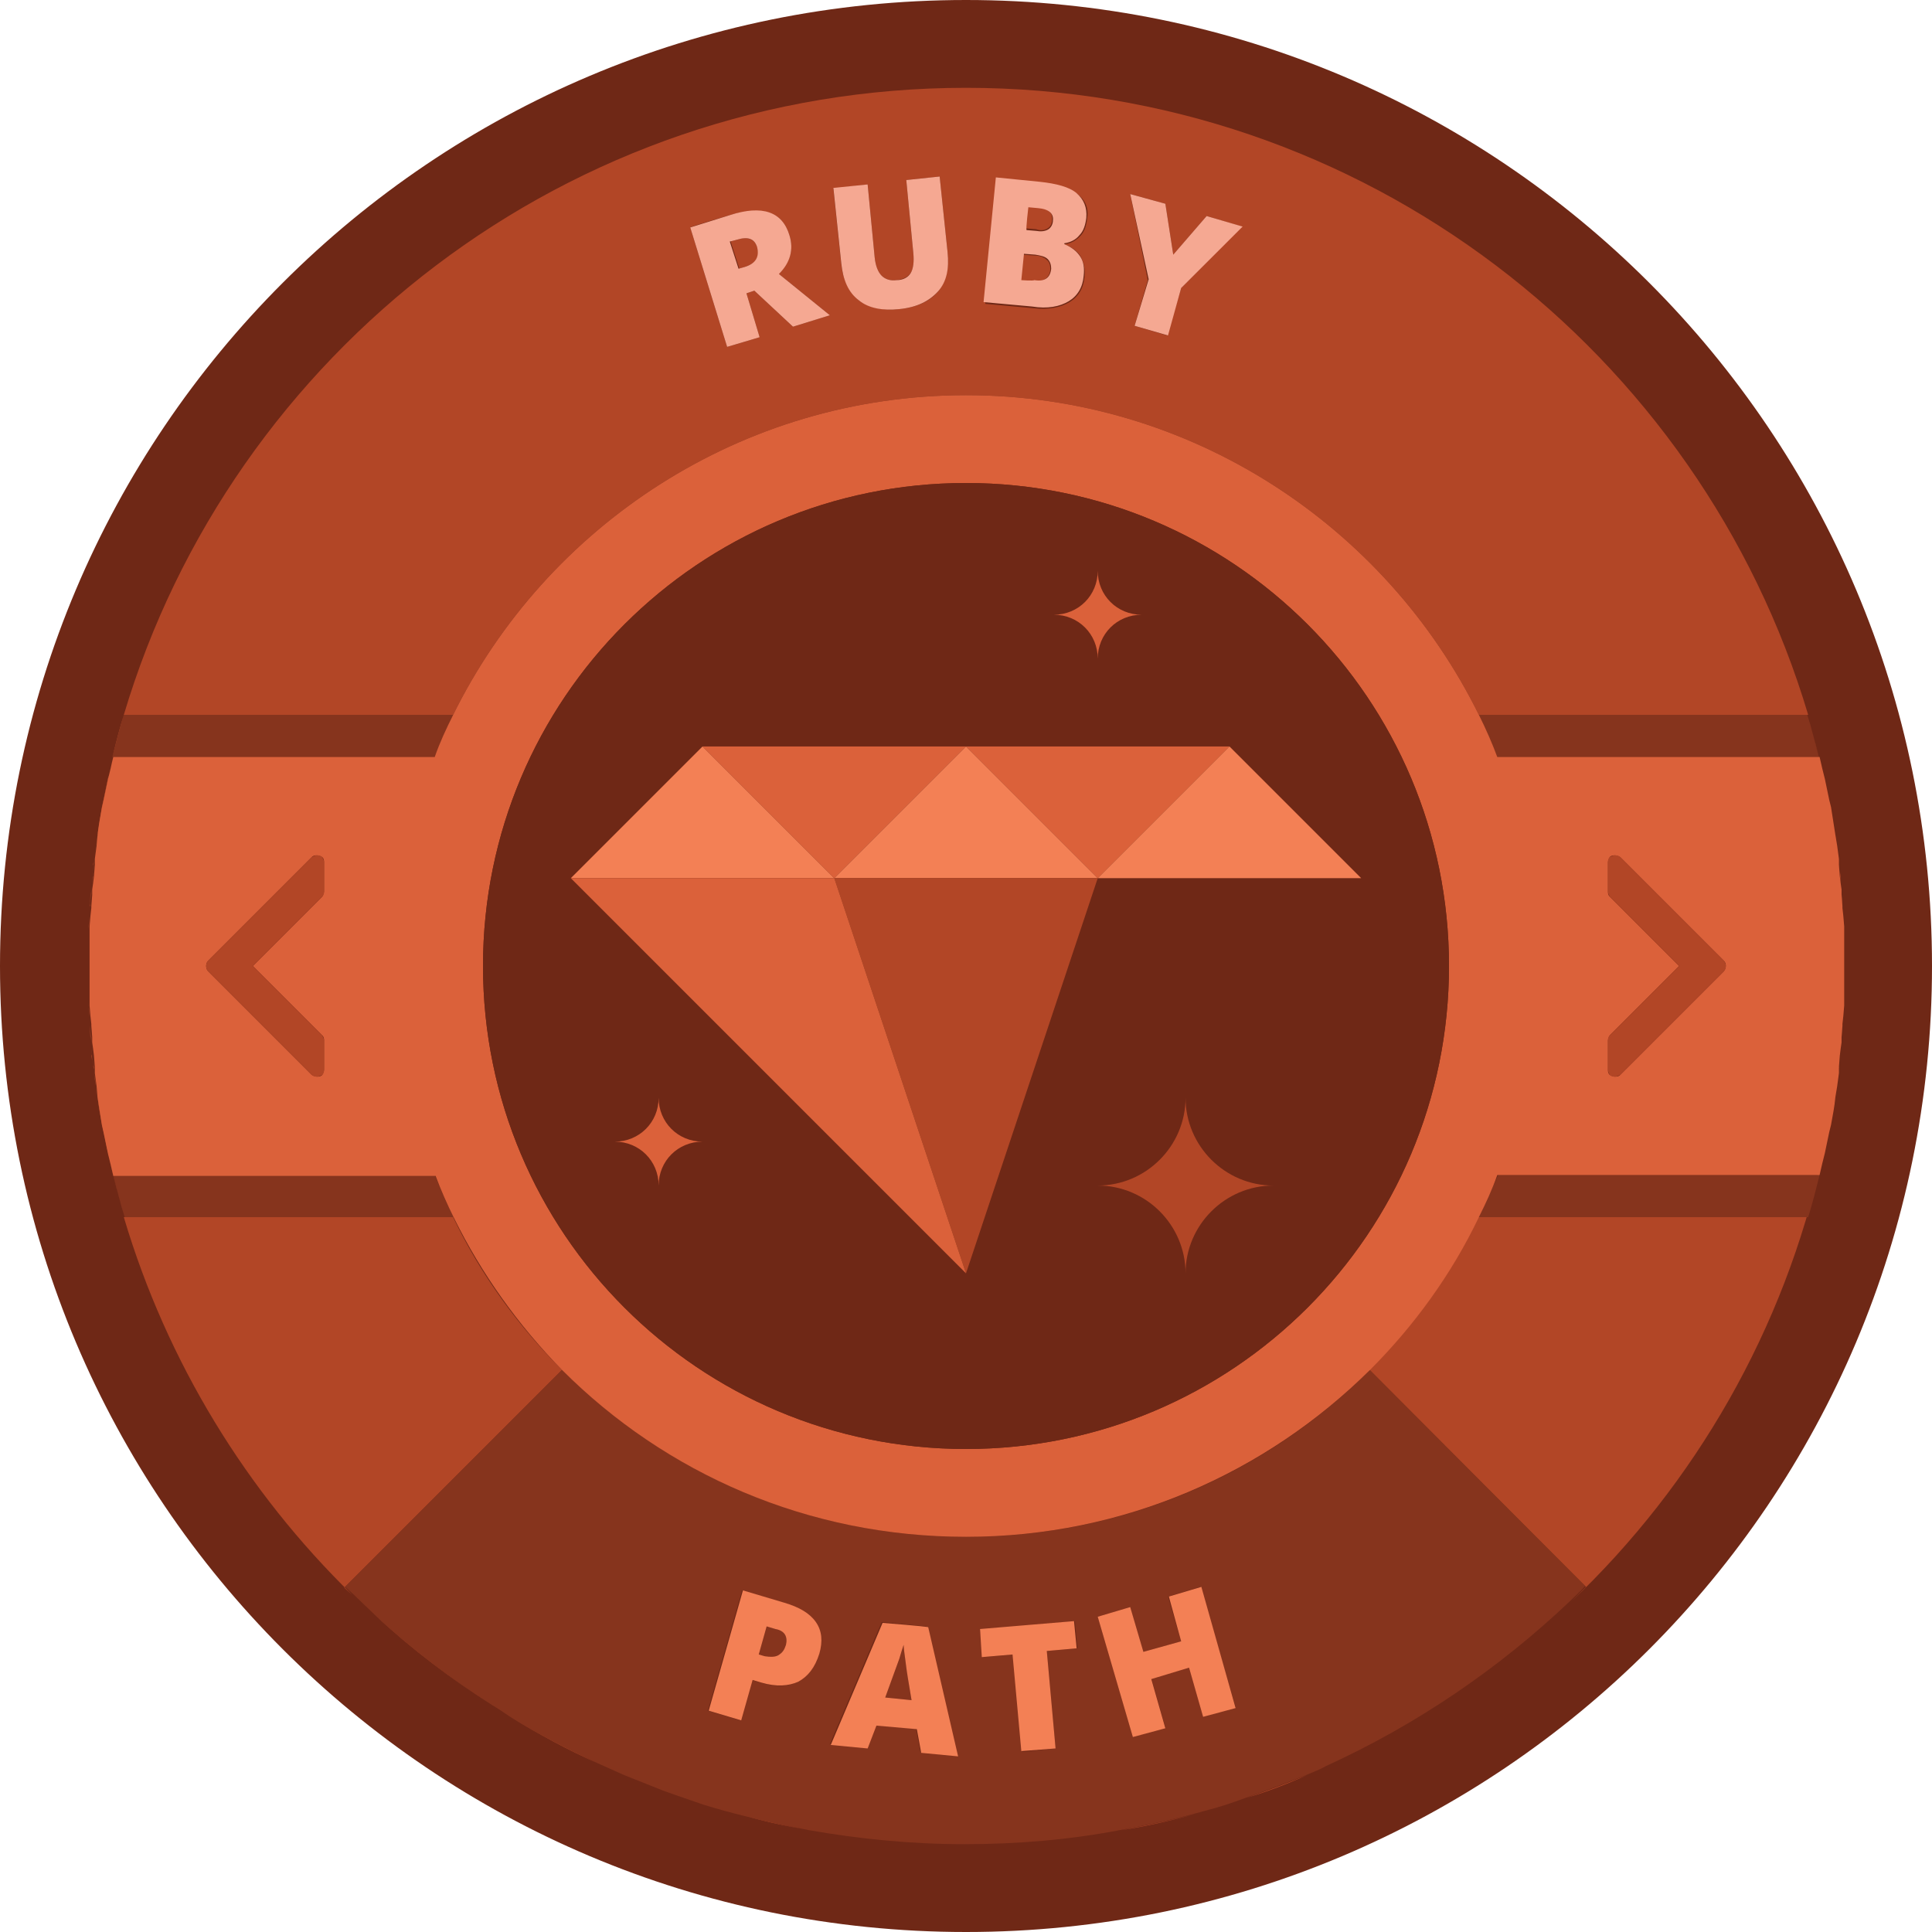 <svg xmlns="http://www.w3.org/2000/svg" viewBox="0 0 220 220"><circle fill="#6F2816" cx="110" cy="110" r="106"/><path fill="#6F2816" d="M110 0c-60.8 0-110 49.2-110 110s49.2 110 110 110 110-49.2 110-110-49.2-110-110-110zm69 182.4c-8.1 7.7-17.5 14.1-27.8 18.8l-2.2 1c-2.2.9-4.5 1.8-6.9 2.6-1.5.5-3.1 1-4.7 1.5-3.2.9-6.4 1.6-9.7 2.2-5.7 1-11.7 1.6-17.7 1.6s-12-.5-17.7-1.6c-2.5-.4-4.9-1-7.3-1.6-1.6-.4-3.2-.9-4.7-1.3-1.6-.5-3.1-1-4.6-1.6l-4.5-1.8c-1-.4-2-.9-2.9-1.3-3.4-1.6-6.8-3.4-10-5.3-.7-.4-1.4-.8-2-1.3-4.7-3-9.2-6.5-13.3-10.2-.9-.8-1.7-1.6-2.6-2.5-12-11.7-21.1-26.5-26-43-.7-2.2-1.3-4.5-1.8-6.8v-.1c-.5-2.3-.9-4.6-1.3-6.9v-.3l-.3-2.2v-.4l-.1-.5-.1-.5-.1-1.4-.1-.7-.1-1.2v-.9l-.1-.9-.1-1.6v-8.4c0-.5 0-1.1.1-1.6l.1-.9v-.9l.1-1.2.1-.7.1-1.4.1-.5.1-.5v-.4l.3-2.2v-.3c.3-2.3.8-4.6 1.3-6.9v-.1l.5-2.1c.4-1.6.8-3.2 1.3-4.8 12-41.2 50.3-71.3 95.6-71.3s83.6 30.1 95.9 71.4c.7 2.3 1.3 4.5 1.8 6.8v.1c.5 2.3.9 4.6 1.3 6.9v.3l.3 2.2v.4l.1.5.1.5.1 1.4.1.7.1 1.2v.9l.1.9.1 1.6v8.4c0 .5 0 1.1-.1 1.6l-.1.9v.9l-.1 1.2-.1.7-.1 1.4-.1.5-.1.5v.4l-.3 2.2v.3c-.3 2.3-.8 4.6-1.3 6.9v.1c-4.4 19.6-14.6 37.1-28.7 50.6z"/><path fill="#B24626" d="M10.1 114.2c0 .5 0 1.1.1 1.6l-.1-1.2v-.4zM10.2 104.2l-.1 1.6v-.4l.1-1.2zM10.2 116.6v.5-.3-.2zM10.3 117.5l.1 1.2v-.6l-.1-.6zM207.4 132.5l-.3 1.3c-.4 1.6-.8 3.2-1.3 4.8h-37.5c-3.2 6.5-7.4 12.3-12.4 17.4l24.7 24.7-1.7 1.7c14.1-13.4 24.3-31 28.6-50.7l-.1.8zM64 156c-5-5-9.3-10.9-12.4-17.4h-37.5c4.9 16.5 14 31.3 26 43l-.9-.8 24.8-24.8zM12.9 133.8l-.3-1.3-.2-.8c.5 2.3 1.1 4.6 1.8 6.8-.5-1.5-.9-3.1-1.3-4.7zM10.3 102.9v.5-.2c-.1 0 0-.3 0-.3zM10.4 119.4l.1 1.4-.1-.6c.1 0 0-.8 0-.8zM10.6 121.3l.1.5v-.3l-.1-.2zM10.7 122.2l.3 2.2-.1-.7c0-.5-.1-1-.2-1.5zM11.8 128.9l-.2-.9c-.2-1.1-.4-2.1-.5-3.2v-.2c.3 2.3.8 4.6 1.3 6.9l-.1-.3c-.2-.7-.3-1.5-.5-2.3zM14.1 81.4c-.5 1.6-.9 3.2-1.3 4.8.5-1.6.9-3.2 1.3-4.8zM209.9 105.8c0-.5 0-1.1-.1-1.6l.1 1.2v.4zM209.8 103.4v-.5.3.2zM209.6 100.6l-.1-1.4.1.6v.8zM209.7 102.5l-.1-1.2v.6l.1.6zM12.9 86.2l-.5 2.1.2-.8.3-1.3zM11.6 91.9l.2-.9.5-2.4.1-.3c-.5 2.3-.9 4.6-1.3 6.9v-.2c.2-.9.3-2 .5-3.1zM209.8 115.8l.1-1.6v.4l-.1 1.2zM209.7 117.1v-.5.2.3zM119.3 26c.3-.2.5-.5.5-1 .1-.8-.5-1.3-1.7-1.4l-1.1-.1-.2 2.5 1.2.1c.5.2 1 .1 1.3-.1zM207.1 86.2l.3 1.3.2.8c-.5-2.3-1.1-4.6-1.8-6.8.5 1.5.9 3.1 1.3 4.7zM84.8 30.4c1.3-.4 1.8-1.2 1.4-2.3-.3-.9-1.1-1.2-2.3-.8l-.7.2 1 3.1c-.1 0 .6-.2.6-.2zM208.2 91.1l.2.8c.2 1.1.4 2.1.5 3.2v.2c-.3-2.3-.8-4.6-1.3-6.9l.1.3.5 2.4zM209.6 118.7l.1-1.2-.1.7v.5zM110 45c25.6 0 47.8 14.9 58.4 36.4h37.5c-12.3-41.3-50.6-71.4-95.9-71.4s-83.6 30.1-95.9 71.4h37.5c10.6-21.5 32.8-36.4 58.4-36.4zm22.7-21.8l.9 5.8 3.8-4.4 4 1.2-6.9 7-1.6 5.4-3.7-1.1 1.5-5.2-2-9.8 4 1.1zm-19.2-2.9l5 .5c1.9.2 3.3.6 4.2 1.3s1.3 1.6 1.1 2.8c-.1.8-.3 1.5-.8 2s-1 .8-1.7.9v.1c.9.3 1.5.8 1.8 1.4s.5 1.3.4 2.2c-.1 1.3-.7 2.3-1.7 2.9s-2.4.9-4.1.7l-5.5-.5c-.1-.1 1.3-14.3 1.3-14.3zm-14.7.7l.8 8.3c.1 1 .4 1.7.8 2.1s1 .6 1.7.5c.8-.1 1.3-.4 1.6-.8.3-.5.4-1.2.3-2.3l-.8-8.3 3.8-.4.9 8.6c.2 1.9-.2 3.4-1.1 4.5s-2.4 1.8-4.4 2c-1.9.2-3.5-.2-4.6-1-1.1-.9-1.8-2.3-2-4.1l-.9-8.6 3.9-.5zm-15.7 3.5c3.7-1.1 6-.4 6.8 2.3.5 1.6.1 3-1.2 4.4l5.8 4.7-4.2 1.3-4.4-4.1-.9.3 1.5 5-3.7 1.1-4.2-13.6c0-.1 4.5-1.4 4.5-1.4zM209.4 98.7l-.1-.5v.3l.1.2zM119.6 30.7c0-.5-.1-.9-.4-1.1-.3-.3-.8-.5-1.4-.5l-1.3-.1-.3 3 1.4.1c1.2 0 1.9-.4 2-1.4zM209.3 97.8l-.3-2.2.1.7c0 .5.1 1 .2 1.5zM210 107.1v2.9-2.9zM56.1 194.2c-4.7-3-9.2-6.5-13.3-10.2 4.1 3.8 8.6 7.2 13.3 10.2zM10 112.9v-2.9 2.9zM209.4 120.8l.1-1.4-.1.8v.6zM179 182.4c-8.1 7.7-17.5 14.1-27.8 18.8 10.3-4.7 19.7-11.1 27.8-18.8zM148.9 202.1c-2.2.9-4.5 1.8-6.9 2.6 2.4-.7 4.7-1.6 6.9-2.6zM210 110v2.9-2.9zM137.4 206.2c-3.2.9-6.4 1.6-9.7 2.2 3.3-.5 6.5-1.3 9.7-2.2zM68.1 200.8c-3.4-1.6-6.8-3.4-10-5.3 3.3 2 6.6 3.8 10 5.3zM92.3 208.4c-2.5-.4-4.9-1-7.3-1.6 2.4.7 4.8 1.2 7.3 1.6zM10 110v-2.9 2.9zM11 95.6l-.3 2.2.2-1.5.1-.7zM208.4 128.1l-.2.8-.5 2.4-.1.3c.5-2.3.9-4.6 1.3-6.9v.2c-.2 1-.3 2.1-.5 3.2zM209 124.4l.3-2.2-.2 1.5-.1.7zM209.3 121.9l.1-.5v.2c-.1-.1-.1.3-.1.3zM10.7 98.1l-.1.5v-.2l.1-.3zM10.6 99.2l-.1 1.4.1-.8c-.1 0 0-.6 0-.6zM10.4 101.3l-.1 1.2.1-.7v-.5z"/><path fill="#86341D" d="M156 156c-11.8 11.8-28 19-46 19s-34.2-7.3-46-19l-24.7 24.7.9.8 2.6 2.5c4.1 3.8 8.6 7.2 13.3 10.2.7.4 1.4.9 2 1.3 3.2 2 6.6 3.7 10 5.3l2.9 1.3 4.5 1.8s3.1 1.1 4.6 1.6c1.6.5 3.1.9 4.7 1.3 2.4.6 4.8 1.1 7.3 1.6 5.7 1 11.7 1.6 17.7 1.6s12-.5 17.7-1.6c3.3-.6 6.5-1.3 9.7-2.2 1.6-.4 3.1-.9 4.7-1.5 2.3-.8 4.6-1.7 6.9-2.6.7-.3 1.5-.6 2.2-1 10.3-4.7 19.7-11.1 27.8-18.8.6-.6 1.2-1.1 1.7-1.7l-24.5-24.6zm-62.8 32.3c-.4 1.5-1.2 2.6-2.4 3.2-1.1.6-2.5.6-4.2.1l-1-.3-1.3 4.6-3.7-1.1 3.9-13.7 4.7 1.4c1.7.5 2.9 1.3 3.6 2.3.7.9.8 2.1.4 3.5zm11.6 11.2l-.5-2.7-4.6-.4-1 2.6-4.2-.4 5.9-13.9 5.1.5 3.4 14.7-4.1-.4zm15.4-.4l-3.8.4-1-11.1-3.5.3-.3-3.1 10.8-1 .3 3.1-3.5.3 1 11.1zm16.8-3.6l-1.6-5.6-4.3 1.2 1.6 5.6-3.7 1.1-4-13.7 3.7-1.1 1.5 5.1 4.3-1.2-1.5-5.1 3.7-1.1 4 13.7-3.7 1.1zM103.1 189.1c-.1-.8-.2-1.4-.2-1.8-.1.3-.3.9-.5 1.6l-1.6 4.4 3 .3-.4-2.4c0-.5-.2-1.2-.3-2.1zM88.3 185.5l-1-.3-.9 3.2.7.2c.6.2 1 .1 1.5-.1.4-.2.7-.6.9-1.2.2-.9-.1-1.6-1.2-1.8zM11.1 95.1v.5l-.1.7c-.1 0 .1-1.2.1-1.2zM10.7 98.5v.2l-.1.5-.1.6c.1-.5.1-.9.2-1.3zM10.3 101.9l-.1.7v.7l.1-1.4zM11.8 91.1l-.2.9.2-.9zM12.3 131.3l.1.3v.1l.2.8-.3-1.2zM10.5 120.2l.1.6.1.5v.2c-.1-.4-.1-.8-.2-1.3zM49.5 133.8h-36.6c.4 1.6.8 3.2 1.3 4.8h37.5c-.9-1.6-1.5-3.2-2.2-4.8zM10.9 123.7l.1.7v.5l-.1-1.2zM10.1 105.8v.8-.8zM12.6 87.5l-.2.8v.1l-.1.3.3-1.2zM10.2 116.8v.7l.1.7c0-.5 0-.9-.1-1.4zM10.1 113.7v.9-.9zM209.5 99.8l-.1-.6-.1-.5v-.2c.1.4.1.8.2 1.3zM209.9 106.3v-.9.9zM168.4 138.6h37.5c.5-1.6.9-3.2 1.3-4.8h-36.6l-2.2 4.8zM209.9 114.2v-.8.8zM209.8 103.2v-.7l-.1-.7c0 .5 0 .9.1 1.4zM209.3 121.5v-.2l.1-.5.1-.6c-.1.5-.1.9-.2 1.3zM209.7 118.1l.1-.7v-.7l-.1 1.4zM11.8 128.9l-.2-.9.2.9zM207.4 132.5l.2-.8v-.1l.1-.3-.3 1.2zM208.2 128.9l.2-.8-.2.8zM208.9 124.9v-.5l.1-.7-.1 1.2zM207.7 88.7l-.1-.3v-.1l-.2-.8.3 1.2zM170.5 86.2h36.6c-.4-1.6-.8-3.2-1.3-4.8h-37.5c.9 1.6 1.5 3.2 2.2 4.8zM49.5 86.2c.6-1.6 1.3-3.2 2.1-4.8h-37.5c-.5 1.6-.9 3.2-1.3 4.8h36.7zM209.1 96.3l-.1-.7v-.5l.1 1.2zM208.4 91.9l-.2-.8.2.8z"/><path fill="#DB613A" d="M11.1 124.9l.5 3.2.2.9.5 2.4.3 1.2.3 1.3h36.7c.6 1.6 1.3 3.2 2.1 4.8 3.1 6.3 7.3 12.2 12.3 17.3 11.8 11.8 28 19 46 19s34.2-7.3 46-19c5-5 9.3-10.9 12.4-17.4.8-1.6 1.5-3.1 2.1-4.8h36.7l.3-1.3.3-1.2.5-2.4.2-.8c.2-1.1.4-2.1.5-3.2l.2-1.2.2-1.5v-.7l.1-1.3.1-.8.1-.7v-.6l.1-1.3v-.2l.1-.9.1-1.2v-9l-.1-1.2-.1-.9v-.2l-.1-1.3v-.6l-.1-.7-.1-.8-.1-1.3v-.7l-.2-1.5-.2-1.2-.5-3.2-.2-.8-.5-2.4-.3-1.2-.3-1.3h-36.7c-.6-1.6-1.3-3.2-2.1-4.8-10.6-21.5-32.8-36.4-58.4-36.4s-47.8 14.9-58.4 36.4c-.8 1.6-1.5 3.1-2.1 4.8h-36.6c-.1.4-.2.8-.3 1.3l-.3 1.2-.5 2.4-.2.9c-.2 1.1-.4 2.1-.5 3.2l-.1 1.1-.2 1.5v.7l-.1 1.3-.1.8-.1.7v.6l-.1 1.3v.2l-.1.9-.1 1.2v9l.1 1.2.1.9v.2l.1 1.3v.6l.1.7.1.8.1 1.3v.7l.2 1.5.1 1.2zm172-6.4c0-.2.1-.4.2-.6l7.9-7.9-7.9-7.9c-.2-.2-.2-.4-.2-.6v-3.3c0-.2.1-.4.2-.6.2-.2.4-.2.6-.2.2 0 .4.1.6.2l11.8 11.8c.3.3.3.8 0 1.2l-11.8 11.8c-.2.2-.4.2-.6.2-.2 0-.4-.1-.6-.2-.2-.2-.2-.4-.2-.6v-3.3zm-73.1-63.5c30.4 0 55 24.6 55 55s-24.6 55-55 55-55-24.6-55-55 24.6-55 55-55zm-86.3 54.4l11.8-11.8c.2-.2.4-.2.6-.2.2 0 .4.1.6.2.2.2.2.4.2.6v3.3c0 .2-.1.4-.2.6l-7.9 7.9 7.9 7.9c.2.2.2.4.2.6v3.3c0 .2-.1.4-.2.6-.2.2-.4.2-.6.2-.2 0-.4-.1-.6-.2l-11.8-11.8c-.3-.3-.3-.9 0-1.2z"/><path fill="#6F2816" d="M110 165c30.4 0 55-24.6 55-55s-24.6-55-55-55-55 24.6-55 55 24.6 55 55 55zm15-100c0 2.8 2.2 5 5 5-2.8 0-5 2.2-5 5 0-2.8-2.2-5-5-5 2.8 0 5-2.2 5-5zm-55 65c2.8 0 5-2.2 5-5 0 2.8 2.2 5 5 5-2.8 0-5 2.2-5 5 0-2.8-2.2-5-5-5zm75 5c-5.5 0-10 4.5-10 10 0-5.5-4.5-10-10-10 5.5 0 10-4.5 10-10 0 5.5 4.5 10 10 10zm10-35h-30l-15 45-45-45 15-15h60l15 15z"/><path fill="#B24626" d="M183.3 122.4c.2.2.4.2.6.2.2 0 .4-.1.6-.2l11.8-11.8c.3-.3.3-.8 0-1.2l-11.8-11.8c-.2-.2-.4-.2-.6-.2-.2 0-.4.1-.6.2-.2.2-.2.4-.2.6v3.3c0 .2.1.4.2.6l7.9 7.9-7.9 7.9c-.2.2-.2.4-.2.6v3.3c0 .2.1.4.2.6zM23.7 110.6l11.8 11.8c.2.2.4.2.6.2.2 0 .4-.1.6-.2.2-.2.2-.4.2-.6v-3.3c0-.2-.1-.4-.2-.6l-7.9-7.9 7.9-7.9c.2-.2.2-.4.2-.6v-3.3c0-.2-.1-.4-.2-.6-.2-.2-.4-.2-.6-.2-.2 0-.4.1-.6.2l-11.8 11.8c-.3.3-.3.9 0 1.2z"/><path fill="#F5A892" d="M86.5 38.4l-1.5-5 .9-.3 4.4 4.1 4.2-1.3-5.8-4.7c1.3-1.3 1.7-2.8 1.2-4.4-.8-2.7-3.1-3.5-6.8-2.3l-4.5 1.4 4.2 13.6 3.7-1.1zm-2.6-11.1c1.3-.4 2-.1 2.3.8.3 1.1-.1 1.9-1.4 2.3l-.7.2-1-3.1c.1 0 .8-.2.8-.2zM97.8 34.2c1.1.9 2.7 1.2 4.6 1 2-.2 3.4-.9 4.4-2s1.3-2.6 1.1-4.5l-.9-8.6-3.8.4.8 8.3c.1 1 0 1.8-.3 2.3-.3.5-.9.8-1.6.8-.7.1-1.3-.1-1.7-.5s-.7-1.1-.8-2.1l-.8-8.3-3.9.4.9 8.6c.2 1.9.8 3.3 2 4.2zM121.7 34.3c1-.6 1.6-1.6 1.7-2.9.1-.9 0-1.6-.4-2.2s-.9-1-1.8-1.4v-.1c.7-.1 1.3-.4 1.7-.9.5-.5.7-1.2.8-2 .1-1.2-.3-2.1-1.1-2.8s-2.3-1.1-4.2-1.3l-5-.5-1.4 14.2 5.5.5c1.8.3 3.2 0 4.2-.6zm-4.6-10.7l1.1.1c1.2.1 1.8.6 1.7 1.4 0 .4-.2.8-.5 1-.3.2-.8.3-1.3.2l-1.2-.1c-.1-.1.2-2.6.2-2.6zm-.8 8.3l.3-3 1.3.1c.6.1 1.1.2 1.4.5.3.3.4.7.4 1.1-.1 1-.7 1.5-1.9 1.3-.2.1-1.5 0-1.5 0zM129.2 37.1l3.8 1.1 1.5-5.4 7-7-4.1-1.2-3.8 4.4-.9-5.8-4-1.1 2.1 9.7z"/><path fill="#F38055" d="M89.3 182.5l-4.7-1.4-3.9 13.7 3.7 1.1 1.3-4.6 1 .3c1.7.5 3.1.4 4.2-.1 1.1-.6 1.9-1.6 2.4-3.2.4-1.4.3-2.6-.4-3.6s-1.9-1.7-3.6-2.2zm.2 4.8c-.2.6-.4.9-.9 1.2-.4.2-.9.2-1.5.1l-.7-.2.9-3.2 1 .3c1.1.2 1.4.9 1.2 1.8zM100.5 184.8l-5.9 13.9 4.2.4 1-2.6 4.6.4.5 2.7 4.2.4-3.4-14.7c-.1-.1-5.2-.5-5.2-.5zm.3 8.5c.8-2.2 1.3-3.6 1.6-4.4.2-.7.4-1.3.5-1.6 0 .4.1 1 .2 1.8s.2 1.5.3 2.1l.4 2.4-3-.3zM122.3 184.6l-10.7.9.2 3.2 3.5-.3 1 11 3.9-.3-1-11.1 3.4-.3zM133.1 181.8l1.4 5.1-4.3 1.2-1.5-5.1-3.7 1.1 4 13.7 3.7-1-1.6-5.6 4.3-1.3 1.6 5.6 3.7-1-3.9-13.8zM80 85l-15 15h30z"/><path fill="#DB613A" d="M140 85h-30l15 15zM95 100l15-15h-30z"/><path fill="#F38055" d="M110 85l-15 15h30zM125 100h30l-15-15z"/><path fill="#B24626" d="M110 145l15-45h-30z"/><path fill="#DB613A" d="M95 100h-30l45 45zM125 75c0-2.8 2.2-5 5-5-2.8 0-5-2.2-5-5 0 2.8-2.2 5-5 5 2.8 0 5 2.2 5 5zM80 130c-2.8 0-5-2.2-5-5 0 2.8-2.2 5-5 5 2.8 0 5 2.2 5 5 0-2.8 2.2-5 5-5z"/><path fill="#B24626" d="M135 125c0 5.5-4.5 10-10 10 5.5 0 10 4.5 10 10 0-5.5 4.5-10 10-10-5.5 0-10-4.5-10-10z"/></svg>
